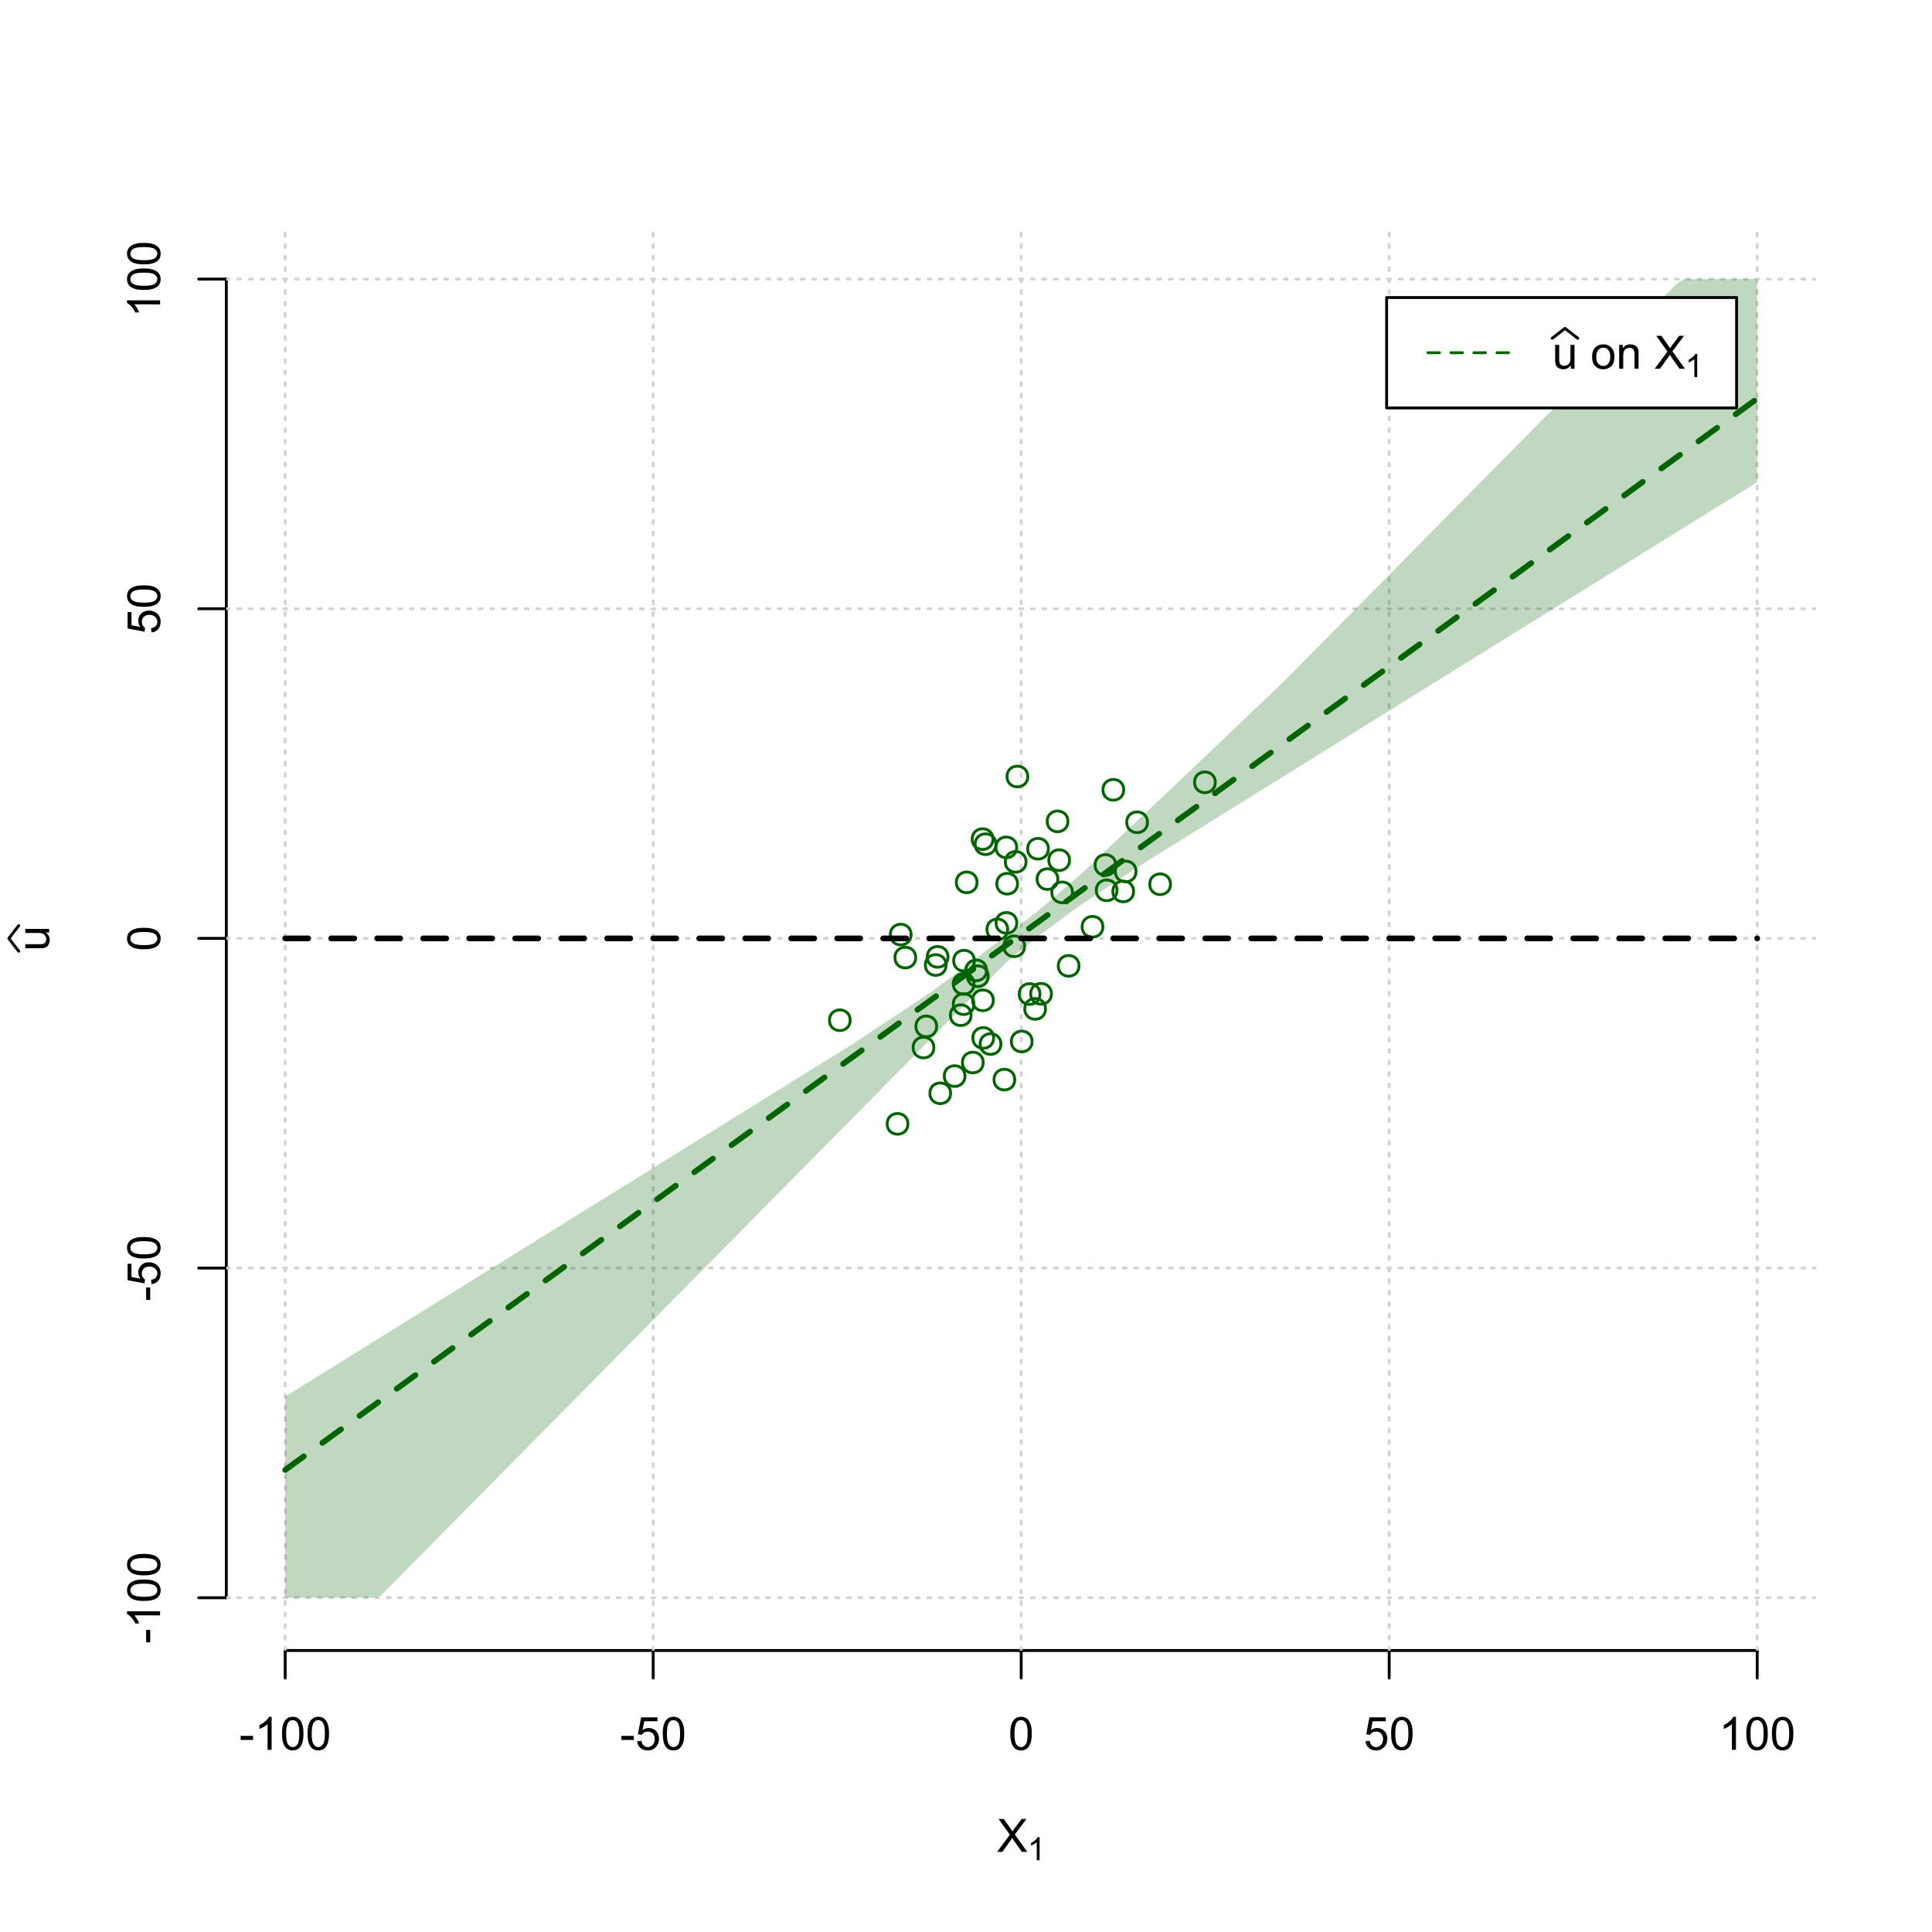 <?xml version="1.0" encoding="UTF-8"?>
<svg xmlns="http://www.w3.org/2000/svg" xmlns:xlink="http://www.w3.org/1999/xlink" width="504pt" height="504pt" viewBox="0 0 504 504" version="1.1">
<defs>
<g>
<symbol overflow="visible" id="glyph0-0">
<path style="stroke:none;" d="M 1.5 0 L 1.5 -7.5 L 7.5 -7.5 L 7.5 0 Z M 1.688 -0.188 L 7.312 -0.188 L 7.312 -7.312 L 1.688 -7.312 Z M 1.688 -0.188 "/>
</symbol>
<symbol overflow="visible" id="glyph0-1">
<path style="stroke:none;" d="M 0.055 0 L 3.375 -4.477 L 0.445 -8.59 L 1.797 -8.59 L 3.359 -6.387 C 3.68 -5.93 3.91 -5.578 4.047 -5.332 C 4.238 -5.645 4.465 -5.969 4.727 -6.312 L 6.457 -8.59 L 7.695 -8.59 L 4.676 -4.539 L 7.93 0 L 6.523 0 L 4.359 -3.062 C 4.238 -3.238 4.113 -3.43 3.984 -3.641 C 3.789 -3.324 3.652 -3.109 3.574 -2.992 L 1.418 0 Z M 0.055 0 "/>
</symbol>
<symbol overflow="visible" id="glyph0-2">
<path style="stroke:none;" d="M 0.383 -2.578 L 0.383 -3.641 L 3.621 -3.641 L 3.621 -2.578 Z M 0.383 -2.578 "/>
</symbol>
<symbol overflow="visible" id="glyph0-3">
<path style="stroke:none;" d="M 4.469 0 L 3.414 0 L 3.414 -6.719 C 3.16 -6.477 2.828 -6.234 2.414 -5.996 C 2 -5.75 1.629 -5.57 1.305 -5.449 L 1.305 -6.469 C 1.895 -6.742 2.41 -7.078 2.852 -7.477 C 3.293 -7.871 3.605 -8.254 3.789 -8.625 L 4.469 -8.625 Z M 4.469 0 "/>
</symbol>
<symbol overflow="visible" id="glyph0-4">
<path style="stroke:none;" d="M 0.5 -4.234 C 0.496 -5.246 0.602 -6.062 0.812 -6.688 C 1.02 -7.305 1.328 -7.785 1.742 -8.121 C 2.148 -8.457 2.668 -8.625 3.297 -8.625 C 3.758 -8.625 4.164 -8.531 4.512 -8.348 C 4.855 -8.16 5.141 -7.891 5.371 -7.543 C 5.594 -7.191 5.773 -6.766 5.906 -6.266 C 6.035 -5.762 6.098 -5.086 6.102 -4.234 C 6.098 -3.227 5.996 -2.414 5.789 -1.797 C 5.578 -1.176 5.266 -0.695 4.859 -0.359 C 4.445 -0.02 3.926 0.145 3.297 0.148 C 2.465 0.145 1.816 -0.148 1.348 -0.742 C 0.781 -1.457 0.496 -2.621 0.5 -4.234 Z M 1.582 -4.234 C 1.582 -2.824 1.746 -1.887 2.074 -1.418 C 2.402 -0.949 2.809 -0.715 3.297 -0.719 C 3.777 -0.715 4.184 -0.949 4.52 -1.422 C 4.848 -1.887 5.016 -2.824 5.016 -4.234 C 5.016 -5.648 4.848 -6.59 4.52 -7.055 C 4.184 -7.516 3.773 -7.746 3.289 -7.75 C 2.801 -7.746 2.414 -7.543 2.125 -7.137 C 1.762 -6.613 1.582 -5.645 1.582 -4.234 Z M 1.582 -4.234 "/>
</symbol>
<symbol overflow="visible" id="glyph0-5">
<path style="stroke:none;" d="M 0.5 -2.25 L 1.605 -2.344 C 1.684 -1.805 1.871 -1.398 2.176 -1.125 C 2.473 -0.852 2.836 -0.715 3.258 -0.719 C 3.766 -0.715 4.195 -0.906 4.547 -1.293 C 4.898 -1.672 5.074 -2.18 5.074 -2.82 C 5.074 -3.414 4.902 -3.891 4.566 -4.242 C 4.227 -4.59 3.785 -4.762 3.242 -4.766 C 2.898 -4.762 2.594 -4.684 2.32 -4.531 C 2.047 -4.375 1.832 -4.176 1.676 -3.93 L 0.688 -4.062 L 1.516 -8.473 L 5.789 -8.473 L 5.789 -7.465 L 2.359 -7.465 L 1.898 -5.156 C 2.414 -5.516 2.953 -5.695 3.523 -5.695 C 4.27 -5.695 4.902 -5.434 5.422 -4.914 C 5.934 -4.395 6.191 -3.727 6.195 -2.914 C 6.191 -2.133 5.965 -1.461 5.516 -0.898 C 4.961 -0.199 4.211 0.145 3.258 0.148 C 2.477 0.145 1.836 -0.07 1.344 -0.508 C 0.844 -0.941 0.562 -1.523 0.5 -2.25 Z M 0.5 -2.25 "/>
</symbol>
<symbol overflow="visible" id="glyph0-6">
<path style="stroke:none;" d="M 4.867 0 L 4.867 -0.914 C 4.379 -0.211 3.723 0.141 2.895 0.141 C 2.527 0.141 2.184 0.07 1.867 -0.07 C 1.547 -0.211 1.309 -0.387 1.156 -0.602 C 1 -0.812 0.895 -1.074 0.832 -1.383 C 0.785 -1.59 0.762 -1.918 0.766 -2.367 L 0.766 -6.223 L 1.82 -6.223 L 1.82 -2.773 C 1.816 -2.219 1.84 -1.848 1.887 -1.656 C 1.949 -1.379 2.09 -1.16 2.309 -1.004 C 2.523 -0.84 2.789 -0.762 3.105 -0.766 C 3.418 -0.762 3.715 -0.844 3.996 -1.008 C 4.273 -1.172 4.469 -1.391 4.586 -1.672 C 4.699 -1.949 4.758 -2.355 4.758 -2.891 L 4.758 -6.223 L 5.812 -6.223 L 5.812 0 Z M 4.867 0 "/>
</symbol>
<symbol overflow="visible" id="glyph0-7">
<path style="stroke:none;" d=""/>
</symbol>
<symbol overflow="visible" id="glyph0-8">
<path style="stroke:none;" d="M 0.398 -3.109 C 0.398 -4.262 0.719 -5.117 1.359 -5.672 C 1.895 -6.133 2.547 -6.363 3.316 -6.363 C 4.172 -6.363 4.871 -6.082 5.414 -5.52 C 5.953 -4.957 6.223 -4.184 6.227 -3.199 C 6.223 -2.398 6.102 -1.766 5.867 -1.309 C 5.625 -0.848 5.277 -0.492 4.82 -0.238 C 4.359 0.016 3.859 0.141 3.316 0.141 C 2.441 0.141 1.734 -0.137 1.203 -0.695 C 0.664 -1.254 0.398 -2.059 0.398 -3.109 Z M 1.484 -3.109 C 1.48 -2.309 1.656 -1.711 2.004 -1.32 C 2.348 -0.922 2.785 -0.727 3.316 -0.727 C 3.84 -0.727 4.273 -0.926 4.621 -1.324 C 4.969 -1.723 5.145 -2.328 5.145 -3.148 C 5.145 -3.914 4.969 -4.496 4.617 -4.895 C 4.266 -5.289 3.832 -5.488 3.316 -5.492 C 2.785 -5.488 2.348 -5.293 2.004 -4.898 C 1.656 -4.5 1.48 -3.902 1.484 -3.109 Z M 1.484 -3.109 "/>
</symbol>
<symbol overflow="visible" id="glyph0-9">
<path style="stroke:none;" d="M 0.789 0 L 0.789 -6.223 L 1.742 -6.223 L 1.742 -5.336 C 2.195 -6.02 2.855 -6.363 3.719 -6.363 C 4.09 -6.363 4.434 -6.293 4.754 -6.16 C 5.066 -6.023 5.305 -5.848 5.461 -5.633 C 5.617 -5.41 5.727 -5.152 5.789 -4.852 C 5.828 -4.656 5.848 -4.312 5.848 -3.828 L 5.848 0 L 4.793 0 L 4.793 -3.785 C 4.793 -4.215 4.75 -4.535 4.668 -4.75 C 4.586 -4.961 4.441 -5.129 4.234 -5.258 C 4.023 -5.383 3.777 -5.449 3.5 -5.449 C 3.047 -5.449 2.66 -5.305 2.332 -5.02 C 2.004 -4.734 1.84 -4.195 1.844 -3.398 L 1.844 0 Z M 0.789 0 "/>
</symbol>
<symbol overflow="visible" id="glyph1-0">
<path style="stroke:none;" d="M 1.051 0 L 1.051 -5.25 L 5.25 -5.25 L 5.25 0 Z M 1.18 -0.133 L 5.117 -0.133 L 5.117 -5.117 L 1.18 -5.117 Z M 1.18 -0.133 "/>
</symbol>
<symbol overflow="visible" id="glyph1-1">
<path style="stroke:none;" d="M 3.129 0 L 2.391 0 L 2.391 -4.703 C 2.211 -4.531 1.977 -4.363 1.691 -4.195 C 1.398 -4.023 1.141 -3.895 0.914 -3.812 L 0.914 -4.527 C 1.328 -4.719 1.688 -4.953 1.996 -5.234 C 2.305 -5.508 2.523 -5.777 2.652 -6.039 L 3.129 -6.039 Z M 3.129 0 "/>
</symbol>
<symbol overflow="visible" id="glyph2-0">
<path style="stroke:none;" d="M 0 -1.5 L -7.5 -1.5 L -7.5 -7.5 L 0 -7.5 Z M -0.188 -1.688 L -0.188 -7.312 L -7.312 -7.312 L -7.312 -1.688 Z M -0.188 -1.688 "/>
</symbol>
<symbol overflow="visible" id="glyph2-1">
<path style="stroke:none;" d="M 0 -4.867 L -0.914 -4.867 C -0.211 -4.379 0.141 -3.723 0.141 -2.895 C 0.141 -2.527 0.07 -2.184 -0.07 -1.867 C -0.211 -1.547 -0.387 -1.309 -0.598 -1.156 C -0.809 -1 -1.07 -0.895 -1.383 -0.832 C -1.59 -0.789 -1.918 -0.766 -2.367 -0.77 L -6.223 -0.77 L -6.223 -1.824 L -2.773 -1.824 C -2.219 -1.82 -1.848 -1.844 -1.656 -1.887 C -1.379 -1.949 -1.16 -2.09 -1.004 -2.309 C -0.84 -2.523 -0.762 -2.789 -0.766 -3.105 C -0.762 -3.418 -0.844 -3.715 -1.008 -3.996 C -1.172 -4.273 -1.391 -4.469 -1.672 -4.586 C -1.945 -4.699 -2.352 -4.758 -2.887 -4.758 L -6.223 -4.758 L -6.223 -5.812 L 0 -5.812 Z M 0 -4.867 "/>
</symbol>
<symbol overflow="visible" id="glyph2-2">
<path style="stroke:none;" d="M -2.578 -0.383 L -3.641 -0.383 L -3.641 -3.621 L -2.578 -3.621 Z M -2.578 -0.383 "/>
</symbol>
<symbol overflow="visible" id="glyph2-3">
<path style="stroke:none;" d="M 0 -4.469 L 0 -3.414 L -6.719 -3.418 C -6.477 -3.16 -6.234 -2.828 -5.996 -2.418 C -5.75 -2.004 -5.57 -1.633 -5.449 -1.309 L -6.469 -1.309 C -6.742 -1.895 -7.078 -2.41 -7.477 -2.852 C -7.871 -3.293 -8.254 -3.605 -8.625 -3.793 L -8.625 -4.473 Z M 0 -4.469 "/>
</symbol>
<symbol overflow="visible" id="glyph2-4">
<path style="stroke:none;" d="M -4.234 -0.5 C -5.246 -0.496 -6.062 -0.602 -6.688 -0.812 C -7.305 -1.02 -7.785 -1.328 -8.121 -1.742 C -8.457 -2.152 -8.625 -2.672 -8.625 -3.301 C -8.625 -3.758 -8.531 -4.164 -8.348 -4.512 C -8.16 -4.859 -7.891 -5.145 -7.543 -5.371 C -7.191 -5.594 -6.766 -5.773 -6.266 -5.906 C -5.762 -6.035 -5.086 -6.098 -4.234 -6.102 C -3.223 -6.098 -2.41 -5.996 -1.793 -5.789 C -1.176 -5.578 -0.695 -5.266 -0.359 -4.859 C -0.02 -4.445 0.145 -3.926 0.148 -3.297 C 0.145 -2.465 -0.148 -1.816 -0.742 -1.348 C -1.457 -0.781 -2.621 -0.496 -4.234 -0.5 Z M -4.234 -1.582 C -2.824 -1.582 -1.887 -1.746 -1.418 -2.074 C -0.949 -2.402 -0.715 -2.809 -0.719 -3.297 C -0.715 -3.777 -0.949 -4.184 -1.422 -4.52 C -1.887 -4.848 -2.824 -5.016 -4.234 -5.016 C -5.648 -5.016 -6.59 -4.848 -7.055 -4.52 C -7.516 -4.188 -7.746 -3.777 -7.75 -3.289 C -7.746 -2.801 -7.543 -2.414 -7.137 -2.129 C -6.613 -1.762 -5.645 -1.582 -4.234 -1.582 Z M -4.234 -1.582 "/>
</symbol>
<symbol overflow="visible" id="glyph2-5">
<path style="stroke:none;" d="M -2.25 -0.5 L -2.344 -1.605 C -1.805 -1.684 -1.398 -1.871 -1.125 -2.176 C -0.852 -2.473 -0.715 -2.836 -0.719 -3.258 C -0.715 -3.766 -0.906 -4.195 -1.293 -4.547 C -1.672 -4.898 -2.18 -5.074 -2.816 -5.074 C -3.414 -5.074 -3.891 -4.902 -4.242 -4.566 C -4.59 -4.227 -4.762 -3.785 -4.766 -3.242 C -4.762 -2.898 -4.684 -2.594 -4.531 -2.32 C -4.375 -2.047 -4.176 -1.832 -3.93 -1.676 L -4.062 -0.688 L -8.473 -1.52 L -8.473 -5.789 L -7.465 -5.789 L -7.465 -2.363 L -5.156 -1.898 C -5.516 -2.414 -5.695 -2.953 -5.695 -3.523 C -5.695 -4.27 -5.434 -4.902 -4.914 -5.422 C -4.395 -5.934 -3.727 -6.191 -2.91 -6.195 C -2.133 -6.191 -1.461 -5.965 -0.895 -5.516 C -0.199 -4.961 0.145 -4.211 0.148 -3.258 C 0.145 -2.477 -0.07 -1.836 -0.508 -1.344 C -0.941 -0.848 -1.523 -0.566 -2.25 -0.5 Z M -2.25 -0.5 "/>
</symbol>
</g>
<clipPath id="clip1">
  <path d="M 74 59.039 L 75 59.039 L 75 430.559 L 74 430.559 Z M 74 59.039 "/>
</clipPath>
<clipPath id="clip2">
  <path d="M 170 59.039 L 171 59.039 L 171 430.559 L 170 430.559 Z M 170 59.039 "/>
</clipPath>
<clipPath id="clip3">
  <path d="M 266 59.039 L 267 59.039 L 267 430.559 L 266 430.559 Z M 266 59.039 "/>
</clipPath>
<clipPath id="clip4">
  <path d="M 362 59.039 L 363 59.039 L 363 430.559 L 362 430.559 Z M 362 59.039 "/>
</clipPath>
<clipPath id="clip5">
  <path d="M 458 59.039 L 459 59.039 L 459 430.559 L 458 430.559 Z M 458 59.039 "/>
</clipPath>
<clipPath id="clip6">
  <path d="M 59.039 416 L 473.758 416 L 473.758 418 L 59.039 418 Z M 59.039 416 "/>
</clipPath>
<clipPath id="clip7">
  <path d="M 59.039 330 L 473.758 330 L 473.758 332 L 59.039 332 Z M 59.039 330 "/>
</clipPath>
<clipPath id="clip8">
  <path d="M 59.039 244 L 473.758 244 L 473.758 246 L 59.039 246 Z M 59.039 244 "/>
</clipPath>
<clipPath id="clip9">
  <path d="M 59.039 158 L 473.758 158 L 473.758 160 L 59.039 160 Z M 59.039 158 "/>
</clipPath>
<clipPath id="clip10">
  <path d="M 59.039 72 L 473.758 72 L 473.758 74 L 59.039 74 Z M 59.039 72 "/>
</clipPath>
</defs>
<g id="surface6006">
<rect x="0" y="0" width="504" height="504" style="fill:rgb(100%,100%,100%);fill-opacity:1;stroke:none;"/>
<g style="fill:rgb(0%,0%,0%);fill-opacity:1;">
  <use xlink:href="#glyph0-1" x="260.062" y="483.102"/>
</g>
<g style="fill:rgb(0%,0%,0%);fill-opacity:1;">
  <use xlink:href="#glyph1-1" x="268.066" y="485.281"/>
</g>
<g style="fill:rgb(0%,0%,0%);fill-opacity:1;">
  <use xlink:href="#glyph2-1" x="12.82" y="248.137"/>
</g>
<path style="fill:none;stroke-width:0.75;stroke-linecap:round;stroke-linejoin:round;stroke:rgb(0%,0%,0%);stroke-opacity:1;stroke-miterlimit:10;" d="M 4.879 248.137 L 2.301 244.801 L 4.879 241.465 "/>
<path style="fill:none;stroke-width:0.75;stroke-linecap:round;stroke-linejoin:round;stroke:rgb(0%,0%,0%);stroke-opacity:1;stroke-miterlimit:10;" d="M 74.398 430.559 L 458.398 430.559 "/>
<path style="fill:none;stroke-width:0.75;stroke-linecap:round;stroke-linejoin:round;stroke:rgb(0%,0%,0%);stroke-opacity:1;stroke-miterlimit:10;" d="M 74.398 430.559 L 74.398 437.762 "/>
<path style="fill:none;stroke-width:0.75;stroke-linecap:round;stroke-linejoin:round;stroke:rgb(0%,0%,0%);stroke-opacity:1;stroke-miterlimit:10;" d="M 170.398 430.559 L 170.398 437.762 "/>
<path style="fill:none;stroke-width:0.75;stroke-linecap:round;stroke-linejoin:round;stroke:rgb(0%,0%,0%);stroke-opacity:1;stroke-miterlimit:10;" d="M 266.398 430.559 L 266.398 437.762 "/>
<path style="fill:none;stroke-width:0.75;stroke-linecap:round;stroke-linejoin:round;stroke:rgb(0%,0%,0%);stroke-opacity:1;stroke-miterlimit:10;" d="M 362.398 430.559 L 362.398 437.762 "/>
<path style="fill:none;stroke-width:0.75;stroke-linecap:round;stroke-linejoin:round;stroke:rgb(0%,0%,0%);stroke-opacity:1;stroke-miterlimit:10;" d="M 458.398 430.559 L 458.398 437.762 "/>
<g style="fill:rgb(0%,0%,0%);fill-opacity:1;">
  <use xlink:href="#glyph0-2" x="62.391" y="456.48"/>
  <use xlink:href="#glyph0-3" x="66.387" y="456.48"/>
  <use xlink:href="#glyph0-4" x="73.061" y="456.48"/>
  <use xlink:href="#glyph0-4" x="79.734" y="456.48"/>
</g>
<g style="fill:rgb(0%,0%,0%);fill-opacity:1;">
  <use xlink:href="#glyph0-2" x="161.727" y="456.48"/>
  <use xlink:href="#glyph0-5" x="165.723" y="456.48"/>
  <use xlink:href="#glyph0-4" x="172.396" y="456.48"/>
</g>
<g style="fill:rgb(0%,0%,0%);fill-opacity:1;">
  <use xlink:href="#glyph0-4" x="263.062" y="456.48"/>
</g>
<g style="fill:rgb(0%,0%,0%);fill-opacity:1;">
  <use xlink:href="#glyph0-5" x="355.727" y="456.48"/>
  <use xlink:href="#glyph0-4" x="362.4" y="456.48"/>
</g>
<g style="fill:rgb(0%,0%,0%);fill-opacity:1;">
  <use xlink:href="#glyph0-3" x="448.387" y="456.48"/>
  <use xlink:href="#glyph0-4" x="455.061" y="456.48"/>
  <use xlink:href="#glyph0-4" x="461.734" y="456.48"/>
</g>
<path style="fill:none;stroke-width:0.75;stroke-linecap:round;stroke-linejoin:round;stroke:rgb(0%,0%,0%);stroke-opacity:1;stroke-miterlimit:10;" d="M 59.039 416.801 L 59.039 72.801 "/>
<path style="fill:none;stroke-width:0.75;stroke-linecap:round;stroke-linejoin:round;stroke:rgb(0%,0%,0%);stroke-opacity:1;stroke-miterlimit:10;" d="M 59.039 416.801 L 51.84 416.801 "/>
<path style="fill:none;stroke-width:0.75;stroke-linecap:round;stroke-linejoin:round;stroke:rgb(0%,0%,0%);stroke-opacity:1;stroke-miterlimit:10;" d="M 59.039 330.801 L 51.84 330.801 "/>
<path style="fill:none;stroke-width:0.75;stroke-linecap:round;stroke-linejoin:round;stroke:rgb(0%,0%,0%);stroke-opacity:1;stroke-miterlimit:10;" d="M 59.039 244.801 L 51.84 244.801 "/>
<path style="fill:none;stroke-width:0.75;stroke-linecap:round;stroke-linejoin:round;stroke:rgb(0%,0%,0%);stroke-opacity:1;stroke-miterlimit:10;" d="M 59.039 158.801 L 51.84 158.801 "/>
<path style="fill:none;stroke-width:0.75;stroke-linecap:round;stroke-linejoin:round;stroke:rgb(0%,0%,0%);stroke-opacity:1;stroke-miterlimit:10;" d="M 59.039 72.801 L 51.84 72.801 "/>
<g style="fill:rgb(0%,0%,0%);fill-opacity:1;">
  <use xlink:href="#glyph2-2" x="41.762" y="428.809"/>
  <use xlink:href="#glyph2-3" x="41.762" y="424.812"/>
  <use xlink:href="#glyph2-4" x="41.762" y="418.139"/>
  <use xlink:href="#glyph2-4" x="41.762" y="411.465"/>
</g>
<g style="fill:rgb(0%,0%,0%);fill-opacity:1;">
  <use xlink:href="#glyph2-2" x="41.762" y="339.473"/>
  <use xlink:href="#glyph2-5" x="41.762" y="335.477"/>
  <use xlink:href="#glyph2-4" x="41.762" y="328.803"/>
</g>
<g style="fill:rgb(0%,0%,0%);fill-opacity:1;">
  <use xlink:href="#glyph2-4" x="41.762" y="248.137"/>
</g>
<g style="fill:rgb(0%,0%,0%);fill-opacity:1;">
  <use xlink:href="#glyph2-5" x="41.762" y="165.473"/>
  <use xlink:href="#glyph2-4" x="41.762" y="158.799"/>
</g>
<g style="fill:rgb(0%,0%,0%);fill-opacity:1;">
  <use xlink:href="#glyph2-3" x="41.762" y="82.812"/>
  <use xlink:href="#glyph2-4" x="41.762" y="76.139"/>
  <use xlink:href="#glyph2-4" x="41.762" y="69.465"/>
</g>
<g clip-path="url(#clip1)" clip-rule="nonzero">
<path style="fill:none;stroke-width:0.75;stroke-linecap:round;stroke-linejoin:round;stroke:rgb(82.745%,82.745%,82.745%);stroke-opacity:1;stroke-dasharray:0.75,2.25;stroke-miterlimit:10;" d="M 74.398 430.559 L 74.398 59.039 "/>
</g>
<g clip-path="url(#clip2)" clip-rule="nonzero">
<path style="fill:none;stroke-width:0.75;stroke-linecap:round;stroke-linejoin:round;stroke:rgb(82.745%,82.745%,82.745%);stroke-opacity:1;stroke-dasharray:0.75,2.25;stroke-miterlimit:10;" d="M 170.398 430.559 L 170.398 59.039 "/>
</g>
<g clip-path="url(#clip3)" clip-rule="nonzero">
<path style="fill:none;stroke-width:0.75;stroke-linecap:round;stroke-linejoin:round;stroke:rgb(82.745%,82.745%,82.745%);stroke-opacity:1;stroke-dasharray:0.75,2.25;stroke-miterlimit:10;" d="M 266.398 430.559 L 266.398 59.039 "/>
</g>
<g clip-path="url(#clip4)" clip-rule="nonzero">
<path style="fill:none;stroke-width:0.75;stroke-linecap:round;stroke-linejoin:round;stroke:rgb(82.745%,82.745%,82.745%);stroke-opacity:1;stroke-dasharray:0.75,2.25;stroke-miterlimit:10;" d="M 362.398 430.559 L 362.398 59.039 "/>
</g>
<g clip-path="url(#clip5)" clip-rule="nonzero">
<path style="fill:none;stroke-width:0.75;stroke-linecap:round;stroke-linejoin:round;stroke:rgb(82.745%,82.745%,82.745%);stroke-opacity:1;stroke-dasharray:0.75,2.25;stroke-miterlimit:10;" d="M 458.398 430.559 L 458.398 59.039 "/>
</g>
<g clip-path="url(#clip6)" clip-rule="nonzero">
<path style="fill:none;stroke-width:0.75;stroke-linecap:round;stroke-linejoin:round;stroke:rgb(82.745%,82.745%,82.745%);stroke-opacity:1;stroke-dasharray:0.75,2.25;stroke-miterlimit:10;" d="M 59.039 416.801 L 473.762 416.801 "/>
</g>
<g clip-path="url(#clip7)" clip-rule="nonzero">
<path style="fill:none;stroke-width:0.75;stroke-linecap:round;stroke-linejoin:round;stroke:rgb(82.745%,82.745%,82.745%);stroke-opacity:1;stroke-dasharray:0.75,2.25;stroke-miterlimit:10;" d="M 59.039 330.801 L 473.762 330.801 "/>
</g>
<g clip-path="url(#clip8)" clip-rule="nonzero">
<path style="fill:none;stroke-width:0.75;stroke-linecap:round;stroke-linejoin:round;stroke:rgb(82.745%,82.745%,82.745%);stroke-opacity:1;stroke-dasharray:0.75,2.25;stroke-miterlimit:10;" d="M 59.039 244.801 L 473.762 244.801 "/>
</g>
<g clip-path="url(#clip9)" clip-rule="nonzero">
<path style="fill:none;stroke-width:0.75;stroke-linecap:round;stroke-linejoin:round;stroke:rgb(82.745%,82.745%,82.745%);stroke-opacity:1;stroke-dasharray:0.75,2.25;stroke-miterlimit:10;" d="M 59.039 158.801 L 473.762 158.801 "/>
</g>
<g clip-path="url(#clip10)" clip-rule="nonzero">
<path style="fill:none;stroke-width:0.75;stroke-linecap:round;stroke-linejoin:round;stroke:rgb(82.745%,82.745%,82.745%);stroke-opacity:1;stroke-dasharray:0.75,2.25;stroke-miterlimit:10;" d="M 59.039 72.801 L 473.762 72.801 "/>
</g>
<path style=" stroke:none;fill-rule:nonzero;fill:rgb(0%,39.216%,0%);fill-opacity:0.251;" d="M 74.398 416.801 L 74.398 364.305 L 76.32 363.113 L 78.238 361.922 L 80.16 360.727 L 82.078 359.535 L 84 358.344 L 85.922 357.148 L 87.84 355.957 L 89.762 354.766 L 91.68 353.57 L 93.602 352.379 L 95.52 351.188 L 97.441 349.992 L 99.359 348.801 L 101.281 347.609 L 103.199 346.414 L 105.121 345.223 L 107.039 344.031 L 108.961 342.836 L 110.879 341.645 L 112.801 340.453 L 114.719 339.258 L 116.641 338.066 L 118.559 336.875 L 120.48 335.68 L 122.398 334.488 L 124.32 333.297 L 126.238 332.102 L 128.16 330.91 L 130.078 329.719 L 132 328.523 L 133.922 327.332 L 135.84 326.141 L 137.762 324.945 L 139.68 323.754 L 141.602 322.562 L 143.52 321.367 L 145.441 320.176 L 147.359 318.984 L 149.281 317.789 L 151.199 316.598 L 153.121 315.406 L 155.039 314.211 L 156.961 313.02 L 158.879 311.828 L 160.801 310.633 L 162.719 309.441 L 164.641 308.25 L 166.559 307.055 L 168.48 305.863 L 170.398 304.672 L 172.32 303.477 L 174.238 302.285 L 176.16 301.094 L 178.078 299.898 L 181.922 297.516 L 183.84 296.32 L 185.762 295.129 L 187.68 293.938 L 189.602 292.742 L 191.52 291.551 L 193.441 290.359 L 195.359 289.164 L 197.281 287.973 L 199.199 286.781 L 201.121 285.586 L 203.039 284.395 L 204.961 283.203 L 206.879 282.008 L 208.801 280.816 L 210.719 279.625 L 212.641 278.43 L 214.559 277.238 L 216.48 276.047 L 218.398 274.852 L 220.32 273.66 L 222.238 272.469 L 224.16 271.211 L 226.078 269.938 L 229.922 267.391 L 231.84 266.117 L 233.762 264.848 L 235.68 263.574 L 237.602 262.301 L 239.52 261.027 L 241.441 259.754 L 243.359 258.465 L 245.281 257.031 L 247.199 255.598 L 249.121 254.164 L 251.039 252.73 L 252.961 251.293 L 254.879 249.848 L 256.801 248.375 L 258.719 246.902 L 260.641 245.43 L 262.559 243.957 L 264.48 242.484 L 266.398 241.012 L 268.32 239.539 L 270.238 238.066 L 272.16 236.453 L 274.078 234.816 L 276 233.176 L 277.922 231.539 L 279.84 229.902 L 281.762 228.223 L 283.68 226.406 L 285.602 224.59 L 287.52 222.77 L 289.441 220.953 L 291.359 219.137 L 293.281 217.32 L 295.199 215.5 L 297.121 213.684 L 299.039 211.867 L 300.961 210.047 L 302.879 208.23 L 304.801 206.414 L 306.719 204.594 L 308.641 202.777 L 310.559 200.961 L 312.48 199.145 L 314.398 197.324 L 316.32 195.504 L 318.238 193.672 L 320.16 191.844 L 322.078 190.012 L 325.922 186.355 L 327.84 184.523 L 329.762 182.695 L 331.68 180.867 L 333.602 179.035 L 335.52 177.164 L 337.441 175.223 L 339.359 173.277 L 341.281 171.336 L 343.199 169.391 L 345.121 167.449 L 347.039 165.504 L 348.961 163.559 L 350.879 161.617 L 352.801 159.672 L 354.719 157.73 L 356.641 155.785 L 358.559 153.84 L 360.48 151.898 L 362.398 149.953 L 364.32 148.012 L 366.238 146.066 L 368.16 144.125 L 370.078 142.18 L 372 140.234 L 373.922 138.293 L 375.84 136.348 L 377.762 134.406 L 379.68 132.461 L 381.602 130.516 L 383.52 128.574 L 385.441 126.629 L 387.359 124.688 L 389.281 122.742 L 391.199 120.801 L 393.121 118.855 L 395.039 116.91 L 396.961 114.969 L 398.879 113.023 L 400.801 111.082 L 402.719 109.137 L 404.641 107.195 L 406.559 105.25 L 408.48 103.305 L 410.398 101.363 L 412.32 99.418 L 414.238 97.477 L 416.16 95.531 L 418.078 93.586 L 420 91.645 L 421.922 89.699 L 423.84 87.758 L 425.762 85.812 L 427.68 83.871 L 429.602 81.926 L 431.52 79.98 L 433.441 78.039 L 435.359 76.094 L 437.281 74.152 L 439.199 72.801 L 458.398 72.801 L 458.398 125.762 L 456.48 126.957 L 454.559 128.148 L 452.641 129.34 L 450.719 130.535 L 448.801 131.727 L 446.879 132.918 L 444.961 134.113 L 443.039 135.305 L 441.121 136.496 L 439.199 137.691 L 437.281 138.883 L 435.359 140.074 L 433.441 141.27 L 431.52 142.461 L 429.602 143.652 L 427.68 144.848 L 425.762 146.039 L 423.84 147.23 L 421.922 148.426 L 418.078 150.809 L 416.16 152.004 L 414.238 153.195 L 412.32 154.387 L 410.398 155.582 L 408.48 156.773 L 406.559 157.965 L 404.641 159.16 L 402.719 160.352 L 400.801 161.543 L 398.879 162.738 L 396.961 163.93 L 395.039 165.121 L 393.121 166.316 L 391.199 167.508 L 389.281 168.699 L 387.359 169.895 L 385.441 171.086 L 383.52 172.277 L 381.602 173.473 L 379.68 174.664 L 377.762 175.855 L 375.84 177.051 L 373.922 178.242 L 372 179.438 L 370.078 180.629 L 368.16 181.82 L 366.238 183.016 L 364.32 184.207 L 362.398 185.398 L 360.48 186.594 L 358.559 187.785 L 356.641 188.977 L 354.719 190.172 L 352.801 191.363 L 350.879 192.555 L 348.961 193.75 L 347.039 194.941 L 345.121 196.133 L 343.199 197.328 L 341.281 198.52 L 339.359 199.711 L 337.441 200.906 L 335.52 202.098 L 333.602 203.289 L 331.68 204.484 L 329.762 205.676 L 327.84 206.867 L 325.922 208.062 L 322.078 210.445 L 320.16 211.641 L 318.238 212.832 L 316.32 214.023 L 314.398 215.219 L 312.48 216.41 L 310.559 217.602 L 308.641 218.797 L 306.719 219.988 L 304.801 221.18 L 302.879 222.375 L 300.961 223.566 L 299.039 224.758 L 297.121 226.012 L 295.199 227.273 L 293.281 228.535 L 291.359 229.801 L 289.441 231.082 L 287.52 232.363 L 285.602 233.648 L 283.68 234.93 L 281.762 236.211 L 279.84 237.574 L 277.922 239 L 274.078 241.844 L 272.16 243.273 L 270.238 244.797 L 268.32 246.324 L 266.398 247.863 L 264.48 249.438 L 262.559 251.023 L 260.641 252.969 L 258.719 254.914 L 256.801 256.855 L 254.879 258.801 L 252.961 260.742 L 251.039 262.688 L 249.121 264.629 L 247.199 266.574 L 245.281 268.52 L 243.359 270.461 L 241.441 272.406 L 239.52 274.348 L 237.602 276.293 L 235.68 278.238 L 233.762 280.18 L 231.84 282.125 L 229.922 284.066 L 228 286.012 L 226.078 287.953 L 224.16 289.898 L 222.238 291.844 L 220.32 293.785 L 218.398 295.73 L 216.48 297.672 L 214.559 299.617 L 212.641 301.562 L 210.719 303.504 L 208.801 305.449 L 206.879 307.391 L 204.961 309.336 L 203.039 311.277 L 201.121 313.223 L 199.199 315.168 L 197.281 317.109 L 195.359 319.055 L 193.441 320.996 L 191.52 322.941 L 189.602 324.883 L 187.68 326.828 L 185.762 328.773 L 183.84 330.715 L 181.922 332.66 L 180 334.602 L 178.078 336.547 L 176.16 338.492 L 174.238 340.434 L 172.32 342.379 L 170.398 344.32 L 168.48 346.266 L 166.559 348.207 L 164.641 350.152 L 162.719 352.098 L 160.801 354.039 L 158.879 355.984 L 156.961 357.926 L 155.039 359.871 L 153.121 361.812 L 151.199 363.758 L 149.281 365.703 L 147.359 367.645 L 145.441 369.59 L 143.52 371.531 L 141.602 373.477 L 139.68 375.422 L 137.762 377.363 L 135.84 379.309 L 133.922 381.25 L 132 383.195 L 130.078 385.137 L 128.16 387.082 L 126.238 389.027 L 124.32 390.969 L 122.398 392.914 L 120.48 394.855 L 118.559 396.801 L 116.641 398.746 L 114.719 400.688 L 112.801 402.633 L 110.879 404.574 L 108.961 406.52 L 107.039 408.461 L 105.121 410.406 L 103.199 412.352 L 101.281 414.293 L 99.359 416.238 L 97.441 416.801 Z M 74.398 416.801 "/>
<path style="fill:none;stroke-width:0.75;stroke-linecap:round;stroke-linejoin:round;stroke:rgb(0%,39.216%,0%);stroke-opacity:1;stroke-miterlimit:10;" d="M 281.477 251.961 C 281.477 255.562 276.074 255.562 276.074 251.961 C 276.074 248.363 281.477 248.363 281.477 251.961 "/>
<path style="fill:none;stroke-width:0.75;stroke-linecap:round;stroke-linejoin:round;stroke:rgb(0%,39.216%,0%);stroke-opacity:1;stroke-miterlimit:10;" d="M 267.66 224.832 C 267.66 228.434 262.262 228.434 262.262 224.832 C 262.262 221.234 267.66 221.234 267.66 224.832 "/>
<path style="fill:none;stroke-width:0.75;stroke-linecap:round;stroke-linejoin:round;stroke:rgb(0%,39.216%,0%);stroke-opacity:1;stroke-miterlimit:10;" d="M 265.242 240.758 C 265.242 244.359 259.844 244.359 259.844 240.758 C 259.844 237.16 265.242 237.16 265.242 240.758 "/>
<path style="fill:none;stroke-width:0.75;stroke-linecap:round;stroke-linejoin:round;stroke:rgb(0%,39.216%,0%);stroke-opacity:1;stroke-miterlimit:10;" d="M 291.387 232.254 C 291.387 235.855 285.988 235.855 285.988 232.254 C 285.988 228.656 291.387 228.656 291.387 232.254 "/>
<path style="fill:none;stroke-width:0.75;stroke-linecap:round;stroke-linejoin:round;stroke:rgb(0%,39.216%,0%);stroke-opacity:1;stroke-miterlimit:10;" d="M 243.613 273.27 C 243.613 276.867 238.215 276.867 238.215 273.27 C 238.215 269.668 243.613 269.668 243.613 273.27 "/>
<path style="fill:none;stroke-width:0.75;stroke-linecap:round;stroke-linejoin:round;stroke:rgb(0%,39.216%,0%);stroke-opacity:1;stroke-miterlimit:10;" d="M 259.188 270.766 C 259.188 274.367 253.785 274.367 253.785 270.766 C 253.785 267.168 259.188 267.168 259.188 270.766 "/>
<path style="fill:none;stroke-width:0.75;stroke-linecap:round;stroke-linejoin:round;stroke:rgb(0%,39.216%,0%);stroke-opacity:1;stroke-miterlimit:10;" d="M 221.781 266.145 C 221.781 269.746 216.383 269.746 216.383 266.145 C 216.383 262.547 221.781 262.547 221.781 266.145 "/>
<path style="fill:none;stroke-width:0.75;stroke-linecap:round;stroke-linejoin:round;stroke:rgb(0%,39.216%,0%);stroke-opacity:1;stroke-miterlimit:10;" d="M 265.215 221.051 C 265.215 224.648 259.816 224.648 259.816 221.051 C 259.816 217.449 265.215 217.449 265.215 221.051 "/>
<path style="fill:none;stroke-width:0.75;stroke-linecap:round;stroke-linejoin:round;stroke:rgb(0%,39.216%,0%);stroke-opacity:1;stroke-miterlimit:10;" d="M 287.695 241.77 C 287.695 245.367 282.297 245.367 282.297 241.77 C 282.297 238.168 287.695 238.168 287.695 241.77 "/>
<path style="fill:none;stroke-width:0.75;stroke-linecap:round;stroke-linejoin:round;stroke:rgb(0%,39.216%,0%);stroke-opacity:1;stroke-miterlimit:10;" d="M 254.082 261.953 C 254.082 265.555 248.684 265.555 248.684 261.953 C 248.684 258.352 254.082 258.352 254.082 261.953 "/>
<path style="fill:none;stroke-width:0.75;stroke-linecap:round;stroke-linejoin:round;stroke:rgb(0%,39.216%,0%);stroke-opacity:1;stroke-miterlimit:10;" d="M 238.871 249.801 C 238.871 253.398 233.469 253.398 233.469 249.801 C 233.469 246.199 238.871 246.199 238.871 249.801 "/>
<path style="fill:none;stroke-width:0.75;stroke-linecap:round;stroke-linejoin:round;stroke:rgb(0%,39.216%,0%);stroke-opacity:1;stroke-miterlimit:10;" d="M 256.477 277.176 C 256.477 280.773 251.078 280.773 251.078 277.176 C 251.078 273.574 256.477 273.574 256.477 277.176 "/>
<path style="fill:none;stroke-width:0.75;stroke-linecap:round;stroke-linejoin:round;stroke:rgb(0%,39.216%,0%);stroke-opacity:1;stroke-miterlimit:10;" d="M 295.715 232.551 C 295.715 236.148 290.312 236.148 290.312 232.551 C 290.312 228.949 295.715 228.949 295.715 232.551 "/>
<path style="fill:none;stroke-width:0.75;stroke-linecap:round;stroke-linejoin:round;stroke:rgb(0%,39.216%,0%);stroke-opacity:1;stroke-miterlimit:10;" d="M 279.004 224.387 C 279.004 227.984 273.602 227.984 273.602 224.387 C 273.602 220.785 279.004 220.785 279.004 224.387 "/>
<path style="fill:none;stroke-width:0.75;stroke-linecap:round;stroke-linejoin:round;stroke:rgb(0%,39.216%,0%);stroke-opacity:1;stroke-miterlimit:10;" d="M 259.801 220.227 C 259.801 223.824 254.398 223.824 254.398 220.227 C 254.398 216.625 259.801 216.625 259.801 220.227 "/>
<path style="fill:none;stroke-width:0.75;stroke-linecap:round;stroke-linejoin:round;stroke:rgb(0%,39.216%,0%);stroke-opacity:1;stroke-miterlimit:10;" d="M 259.023 218.895 C 259.023 222.496 253.621 222.496 253.621 218.895 C 253.621 215.297 259.023 215.297 259.023 218.895 "/>
<path style="fill:none;stroke-width:0.75;stroke-linecap:round;stroke-linejoin:round;stroke:rgb(0%,39.216%,0%);stroke-opacity:1;stroke-miterlimit:10;" d="M 251.734 280.715 C 251.734 284.316 246.336 284.316 246.336 280.715 C 246.336 277.117 251.734 277.117 251.734 280.715 "/>
<path style="fill:none;stroke-width:0.75;stroke-linecap:round;stroke-linejoin:round;stroke:rgb(0%,39.216%,0%);stroke-opacity:1;stroke-miterlimit:10;" d="M 254.879 230.184 C 254.879 233.781 249.48 233.781 249.48 230.184 C 249.48 226.582 254.879 226.582 254.879 230.184 "/>
<path style="fill:none;stroke-width:0.75;stroke-linecap:round;stroke-linejoin:round;stroke:rgb(0%,39.216%,0%);stroke-opacity:1;stroke-miterlimit:10;" d="M 291.07 225.652 C 291.07 229.254 285.672 229.254 285.672 225.652 C 285.672 222.055 291.07 222.055 291.07 225.652 "/>
<path style="fill:none;stroke-width:0.75;stroke-linecap:round;stroke-linejoin:round;stroke:rgb(0%,39.216%,0%);stroke-opacity:1;stroke-miterlimit:10;" d="M 275.949 229.328 C 275.949 232.93 270.551 232.93 270.551 229.328 C 270.551 225.73 275.949 225.73 275.949 229.328 "/>
<path style="fill:none;stroke-width:0.75;stroke-linecap:round;stroke-linejoin:round;stroke:rgb(0%,39.216%,0%);stroke-opacity:1;stroke-miterlimit:10;" d="M 278.586 214.27 C 278.586 217.867 273.188 217.867 273.188 214.27 C 273.188 210.668 278.586 210.668 278.586 214.27 "/>
<path style="fill:none;stroke-width:0.75;stroke-linecap:round;stroke-linejoin:round;stroke:rgb(0%,39.216%,0%);stroke-opacity:1;stroke-miterlimit:10;" d="M 247.98 285.203 C 247.98 288.805 242.582 288.805 242.582 285.203 C 242.582 281.605 247.98 281.605 247.98 285.203 "/>
<path style="fill:none;stroke-width:0.75;stroke-linecap:round;stroke-linejoin:round;stroke:rgb(0%,39.216%,0%);stroke-opacity:1;stroke-miterlimit:10;" d="M 269.234 271.691 C 269.234 275.293 263.836 275.293 263.836 271.691 C 263.836 268.094 269.234 268.094 269.234 271.691 "/>
<path style="fill:none;stroke-width:0.75;stroke-linecap:round;stroke-linejoin:round;stroke:rgb(0%,39.216%,0%);stroke-opacity:1;stroke-miterlimit:10;" d="M 273.488 221.41 C 273.488 225.008 268.09 225.008 268.09 221.41 C 268.09 217.809 273.488 217.809 273.488 221.41 "/>
<path style="fill:none;stroke-width:0.75;stroke-linecap:round;stroke-linejoin:round;stroke:rgb(0%,39.216%,0%);stroke-opacity:1;stroke-miterlimit:10;" d="M 261.094 272.359 C 261.094 275.957 255.691 275.957 255.691 272.359 C 255.691 268.758 261.094 268.758 261.094 272.359 "/>
<path style="fill:none;stroke-width:0.75;stroke-linecap:round;stroke-linejoin:round;stroke:rgb(0%,39.216%,0%);stroke-opacity:1;stroke-miterlimit:10;" d="M 271.285 259.309 C 271.285 262.91 265.887 262.91 265.887 259.309 C 265.887 255.711 271.285 255.711 271.285 259.309 "/>
<path style="fill:none;stroke-width:0.75;stroke-linecap:round;stroke-linejoin:round;stroke:rgb(0%,39.216%,0%);stroke-opacity:1;stroke-miterlimit:10;" d="M 305.344 230.672 C 305.344 234.273 299.945 234.273 299.945 230.672 C 299.945 227.07 305.344 227.07 305.344 230.672 "/>
<path style="fill:none;stroke-width:0.75;stroke-linecap:round;stroke-linejoin:round;stroke:rgb(0%,39.216%,0%);stroke-opacity:1;stroke-miterlimit:10;" d="M 268.105 202.566 C 268.105 206.168 262.703 206.168 262.703 202.566 C 262.703 198.969 268.105 198.969 268.105 202.566 "/>
<path style="fill:none;stroke-width:0.75;stroke-linecap:round;stroke-linejoin:round;stroke:rgb(0%,39.216%,0%);stroke-opacity:1;stroke-miterlimit:10;" d="M 253.328 264.832 C 253.328 268.434 247.93 268.434 247.93 264.832 C 247.93 261.234 253.328 261.234 253.328 264.832 "/>
<path style="fill:none;stroke-width:0.75;stroke-linecap:round;stroke-linejoin:round;stroke:rgb(0%,39.216%,0%);stroke-opacity:1;stroke-miterlimit:10;" d="M 317.027 204.078 C 317.027 207.68 311.629 207.68 311.629 204.078 C 311.629 200.48 317.027 200.48 317.027 204.078 "/>
<path style="fill:none;stroke-width:0.75;stroke-linecap:round;stroke-linejoin:round;stroke:rgb(0%,39.216%,0%);stroke-opacity:1;stroke-miterlimit:10;" d="M 257.359 253.137 C 257.359 256.738 251.961 256.738 251.961 253.137 C 251.961 249.539 257.359 249.539 257.359 253.137 "/>
<path style="fill:none;stroke-width:0.75;stroke-linecap:round;stroke-linejoin:round;stroke:rgb(0%,39.216%,0%);stroke-opacity:1;stroke-miterlimit:10;" d="M 272.734 263.195 C 272.734 266.797 267.336 266.797 267.336 263.195 C 267.336 259.594 272.734 259.594 272.734 263.195 "/>
<path style="fill:none;stroke-width:0.75;stroke-linecap:round;stroke-linejoin:round;stroke:rgb(0%,39.216%,0%);stroke-opacity:1;stroke-miterlimit:10;" d="M 237.676 243.801 C 237.676 247.398 232.273 247.398 232.273 243.801 C 232.273 240.199 237.676 240.199 237.676 243.801 "/>
<path style="fill:none;stroke-width:0.75;stroke-linecap:round;stroke-linejoin:round;stroke:rgb(0%,39.216%,0%);stroke-opacity:1;stroke-miterlimit:10;" d="M 254.09 256.672 C 254.09 260.273 248.691 260.273 248.691 256.672 C 248.691 253.074 254.09 253.074 254.09 256.672 "/>
<path style="fill:none;stroke-width:0.75;stroke-linecap:round;stroke-linejoin:round;stroke:rgb(0%,39.216%,0%);stroke-opacity:1;stroke-miterlimit:10;" d="M 246.801 251.742 C 246.801 255.344 241.402 255.344 241.402 251.742 C 241.402 248.141 246.801 248.141 246.801 251.742 "/>
<path style="fill:none;stroke-width:0.75;stroke-linecap:round;stroke-linejoin:round;stroke:rgb(0%,39.216%,0%);stroke-opacity:1;stroke-miterlimit:10;" d="M 296.348 227.34 C 296.348 230.941 290.949 230.941 290.949 227.34 C 290.949 223.738 296.348 223.738 296.348 227.34 "/>
<path style="fill:none;stroke-width:0.75;stroke-linecap:round;stroke-linejoin:round;stroke:rgb(0%,39.216%,0%);stroke-opacity:1;stroke-miterlimit:10;" d="M 244.34 267.754 C 244.34 271.352 238.941 271.352 238.941 267.754 C 238.941 264.152 244.34 264.152 244.34 267.754 "/>
<path style="fill:none;stroke-width:0.75;stroke-linecap:round;stroke-linejoin:round;stroke:rgb(0%,39.216%,0%);stroke-opacity:1;stroke-miterlimit:10;" d="M 267.273 246.863 C 267.273 250.461 261.875 250.461 261.875 246.863 C 261.875 243.262 267.273 243.262 267.273 246.863 "/>
<path style="fill:none;stroke-width:0.75;stroke-linecap:round;stroke-linejoin:round;stroke:rgb(0%,39.216%,0%);stroke-opacity:1;stroke-miterlimit:10;" d="M 262.867 242.453 C 262.867 246.051 257.469 246.051 257.469 242.453 C 257.469 238.852 262.867 238.852 262.867 242.453 "/>
<path style="fill:none;stroke-width:0.75;stroke-linecap:round;stroke-linejoin:round;stroke:rgb(0%,39.216%,0%);stroke-opacity:1;stroke-miterlimit:10;" d="M 293.133 206.039 C 293.133 209.641 287.73 209.641 287.73 206.039 C 287.73 202.438 293.133 202.438 293.133 206.039 "/>
<path style="fill:none;stroke-width:0.75;stroke-linecap:round;stroke-linejoin:round;stroke:rgb(0%,39.216%,0%);stroke-opacity:1;stroke-miterlimit:10;" d="M 247.297 249.617 C 247.297 253.219 241.895 253.219 241.895 249.617 C 241.895 246.016 247.297 246.016 247.297 249.617 "/>
<path style="fill:none;stroke-width:0.75;stroke-linecap:round;stroke-linejoin:round;stroke:rgb(0%,39.216%,0%);stroke-opacity:1;stroke-miterlimit:10;" d="M 254.188 250.613 C 254.188 254.215 248.785 254.215 248.785 250.613 C 248.785 247.016 254.188 247.016 254.188 250.613 "/>
<path style="fill:none;stroke-width:0.75;stroke-linecap:round;stroke-linejoin:round;stroke:rgb(0%,39.216%,0%);stroke-opacity:1;stroke-miterlimit:10;" d="M 265.441 230.535 C 265.441 234.137 260.043 234.137 260.043 230.535 C 260.043 226.938 265.441 226.938 265.441 230.535 "/>
<path style="fill:none;stroke-width:0.75;stroke-linecap:round;stroke-linejoin:round;stroke:rgb(0%,39.216%,0%);stroke-opacity:1;stroke-miterlimit:10;" d="M 299.336 214.508 C 299.336 218.105 293.938 218.105 293.938 214.508 C 293.938 210.906 299.336 210.906 299.336 214.508 "/>
<path style="fill:none;stroke-width:0.75;stroke-linecap:round;stroke-linejoin:round;stroke:rgb(0%,39.216%,0%);stroke-opacity:1;stroke-miterlimit:10;" d="M 236.844 293.184 C 236.844 296.785 231.441 296.785 231.441 293.184 C 231.441 289.582 236.844 289.582 236.844 293.184 "/>
<path style="fill:none;stroke-width:0.75;stroke-linecap:round;stroke-linejoin:round;stroke:rgb(0%,39.216%,0%);stroke-opacity:1;stroke-miterlimit:10;" d="M 274.281 259.25 C 274.281 262.852 268.879 262.852 268.879 259.25 C 268.879 255.652 274.281 255.652 274.281 259.25 "/>
<path style="fill:none;stroke-width:0.75;stroke-linecap:round;stroke-linejoin:round;stroke:rgb(0%,39.216%,0%);stroke-opacity:1;stroke-miterlimit:10;" d="M 264.711 281.637 C 264.711 285.238 259.312 285.238 259.312 281.637 C 259.312 278.039 264.711 278.039 264.711 281.637 "/>
<path style="fill:none;stroke-width:0.75;stroke-linecap:round;stroke-linejoin:round;stroke:rgb(0%,39.216%,0%);stroke-opacity:1;stroke-miterlimit:10;" d="M 279.781 232.789 C 279.781 236.387 274.383 236.387 274.383 232.789 C 274.383 229.188 279.781 229.188 279.781 232.789 "/>
<path style="fill:none;stroke-width:0.75;stroke-linecap:round;stroke-linejoin:round;stroke:rgb(0%,39.216%,0%);stroke-opacity:1;stroke-miterlimit:10;" d="M 259.117 260.953 C 259.117 264.555 253.715 264.555 253.715 260.953 C 253.715 257.355 259.117 257.355 259.117 260.953 "/>
<path style="fill:none;stroke-width:0.75;stroke-linecap:round;stroke-linejoin:round;stroke:rgb(0%,39.216%,0%);stroke-opacity:1;stroke-miterlimit:10;" d="M 257.777 254.652 C 257.777 258.254 252.379 258.254 252.379 254.652 C 252.379 251.055 257.777 251.055 257.777 254.652 "/>
<path style="fill:none;stroke-width:1.5;stroke-linecap:round;stroke-linejoin:round;stroke:rgb(0%,0%,0%);stroke-opacity:1;stroke-dasharray:6,6;stroke-miterlimit:10;" d="M 74.398 244.801 L 458.398 244.801 "/>
<path style="fill:none;stroke-width:1.5;stroke-linecap:round;stroke-linejoin:round;stroke:rgb(0%,39.216%,0%);stroke-opacity:1;stroke-dasharray:6,6;stroke-miterlimit:10;" d="M 74.398 383.457 L 76.32 382.059 L 78.238 380.66 L 80.16 379.266 L 82.078 377.867 L 85.922 375.07 L 87.84 373.676 L 89.762 372.277 L 91.68 370.879 L 93.602 369.484 L 95.52 368.086 L 97.441 366.688 L 99.359 365.289 L 101.281 363.895 L 103.199 362.496 L 105.121 361.098 L 107.039 359.703 L 108.961 358.305 L 110.879 356.906 L 112.801 355.508 L 114.719 354.113 L 116.641 352.715 L 118.559 351.316 L 120.48 349.922 L 122.398 348.523 L 124.32 347.125 L 126.238 345.727 L 128.16 344.332 L 130.078 342.934 L 132 341.535 L 133.922 340.141 L 135.84 338.742 L 137.762 337.344 L 139.68 335.945 L 141.602 334.551 L 143.52 333.152 L 145.441 331.754 L 147.359 330.359 L 149.281 328.961 L 151.199 327.562 L 153.121 326.164 L 155.039 324.77 L 156.961 323.371 L 158.879 321.973 L 160.801 320.578 L 162.719 319.18 L 164.641 317.781 L 166.559 316.383 L 168.48 314.988 L 170.398 313.59 L 172.32 312.191 L 174.238 310.797 L 176.16 309.398 L 178.078 308 L 180 306.602 L 181.922 305.207 L 183.84 303.809 L 185.762 302.41 L 187.68 301.016 L 189.602 299.617 L 191.52 298.219 L 193.441 296.82 L 195.359 295.426 L 197.281 294.027 L 199.199 292.629 L 201.121 291.234 L 203.039 289.836 L 204.961 288.438 L 206.879 287.039 L 208.801 285.645 L 210.719 284.246 L 212.641 282.848 L 214.559 281.453 L 216.48 280.055 L 218.398 278.656 L 220.32 277.258 L 222.238 275.863 L 224.16 274.465 L 226.078 273.066 L 228 271.672 L 229.922 270.273 L 231.84 268.875 L 233.762 267.477 L 235.68 266.082 L 237.602 264.684 L 239.52 263.285 L 241.441 261.891 L 243.359 260.492 L 245.281 259.094 L 247.199 257.695 L 249.121 256.301 L 251.039 254.902 L 252.961 253.504 L 254.879 252.109 L 256.801 250.711 L 258.719 249.312 L 260.641 247.914 L 262.559 246.52 L 264.48 245.121 L 266.398 243.723 L 268.32 242.328 L 270.238 240.93 L 272.16 239.531 L 274.078 238.133 L 276 236.738 L 277.922 235.34 L 279.84 233.941 L 281.762 232.547 L 283.68 231.148 L 285.602 229.75 L 287.52 228.352 L 289.441 226.957 L 291.359 225.559 L 293.281 224.16 L 295.199 222.766 L 297.121 221.367 L 299.039 219.969 L 300.961 218.57 L 302.879 217.176 L 304.801 215.777 L 306.719 214.379 L 308.641 212.98 L 310.559 211.586 L 312.48 210.188 L 314.398 208.789 L 316.32 207.395 L 318.238 205.996 L 320.16 204.598 L 322.078 203.199 L 324 201.805 L 325.922 200.406 L 327.84 199.008 L 329.762 197.613 L 331.68 196.215 L 333.602 194.816 L 335.52 193.418 L 337.441 192.023 L 339.359 190.625 L 341.281 189.227 L 343.199 187.832 L 345.121 186.434 L 347.039 185.035 L 348.961 183.637 L 350.879 182.242 L 352.801 180.844 L 354.719 179.445 L 356.641 178.051 L 358.559 176.652 L 360.48 175.254 L 362.398 173.855 L 364.32 172.461 L 366.238 171.062 L 368.16 169.664 L 370.078 168.27 L 373.922 165.473 L 375.84 164.074 L 377.762 162.68 L 379.68 161.281 L 381.602 159.883 L 383.52 158.488 L 385.441 157.09 L 387.359 155.691 L 389.281 154.293 L 391.199 152.898 L 393.121 151.5 L 395.039 150.102 L 396.961 148.707 L 398.879 147.309 L 400.801 145.91 L 402.719 144.512 L 404.641 143.117 L 406.559 141.719 L 408.48 140.32 L 410.398 138.926 L 412.32 137.527 L 414.238 136.129 L 416.16 134.73 L 418.078 133.336 L 421.922 130.539 L 423.84 129.145 L 425.762 127.746 L 427.68 126.348 L 429.602 124.949 L 431.52 123.555 L 433.441 122.156 L 435.359 120.758 L 437.281 119.363 L 439.199 117.965 L 441.121 116.566 L 443.039 115.168 L 444.961 113.773 L 446.879 112.375 L 448.801 110.977 L 450.719 109.582 L 452.641 108.184 L 454.559 106.785 L 456.48 105.387 L 458.398 103.992 "/>
<path style="fill-rule:nonzero;fill:rgb(100%,100%,100%);fill-opacity:1;stroke-width:0.75;stroke-linecap:round;stroke-linejoin:round;stroke:rgb(0%,0%,0%);stroke-opacity:1;stroke-miterlimit:10;" d="M 361.727 77.617 L 453.027 77.617 L 453.027 106.418 L 361.727 106.418 Z M 361.727 77.617 "/>
<path style="fill:none;stroke-width:0.75;stroke-linecap:round;stroke-linejoin:round;stroke:rgb(0%,39.216%,0%);stroke-opacity:1;stroke-dasharray:3,3;stroke-miterlimit:10;" d="M 372.523 92.016 L 394.125 92.016 "/>
<g style="fill:rgb(0%,0%,0%);fill-opacity:1;">
  <use xlink:href="#glyph0-6" x="404.926" y="96.188"/>
</g>
<path style="fill:none;stroke-width:0.75;stroke-linecap:round;stroke-linejoin:round;stroke:rgb(0%,0%,0%);stroke-opacity:1;stroke-miterlimit:10;" d="M 404.926 88.246 L 408.262 85.668 L 411.598 88.246 "/>
<g style="fill:rgb(0%,0%,0%);fill-opacity:1;">
  <use xlink:href="#glyph0-7" x="411.598" y="96.188"/>
  <use xlink:href="#glyph0-8" x="414.932" y="96.188"/>
  <use xlink:href="#glyph0-9" x="421.605" y="96.188"/>
  <use xlink:href="#glyph0-7" x="428.279" y="96.188"/>
</g>
<g style="fill:rgb(0%,0%,0%);fill-opacity:1;">
  <use xlink:href="#glyph0-1" x="431.613" y="96.188"/>
</g>
<g style="fill:rgb(0%,0%,0%);fill-opacity:1;">
  <use xlink:href="#glyph1-1" x="439.617" y="98.363"/>
</g>
<g style="fill:rgb(0%,0%,0%);fill-opacity:1;">
  <use xlink:href="#glyph0-7" x="444.289" y="96.188"/>
</g>
</g>
</svg>
